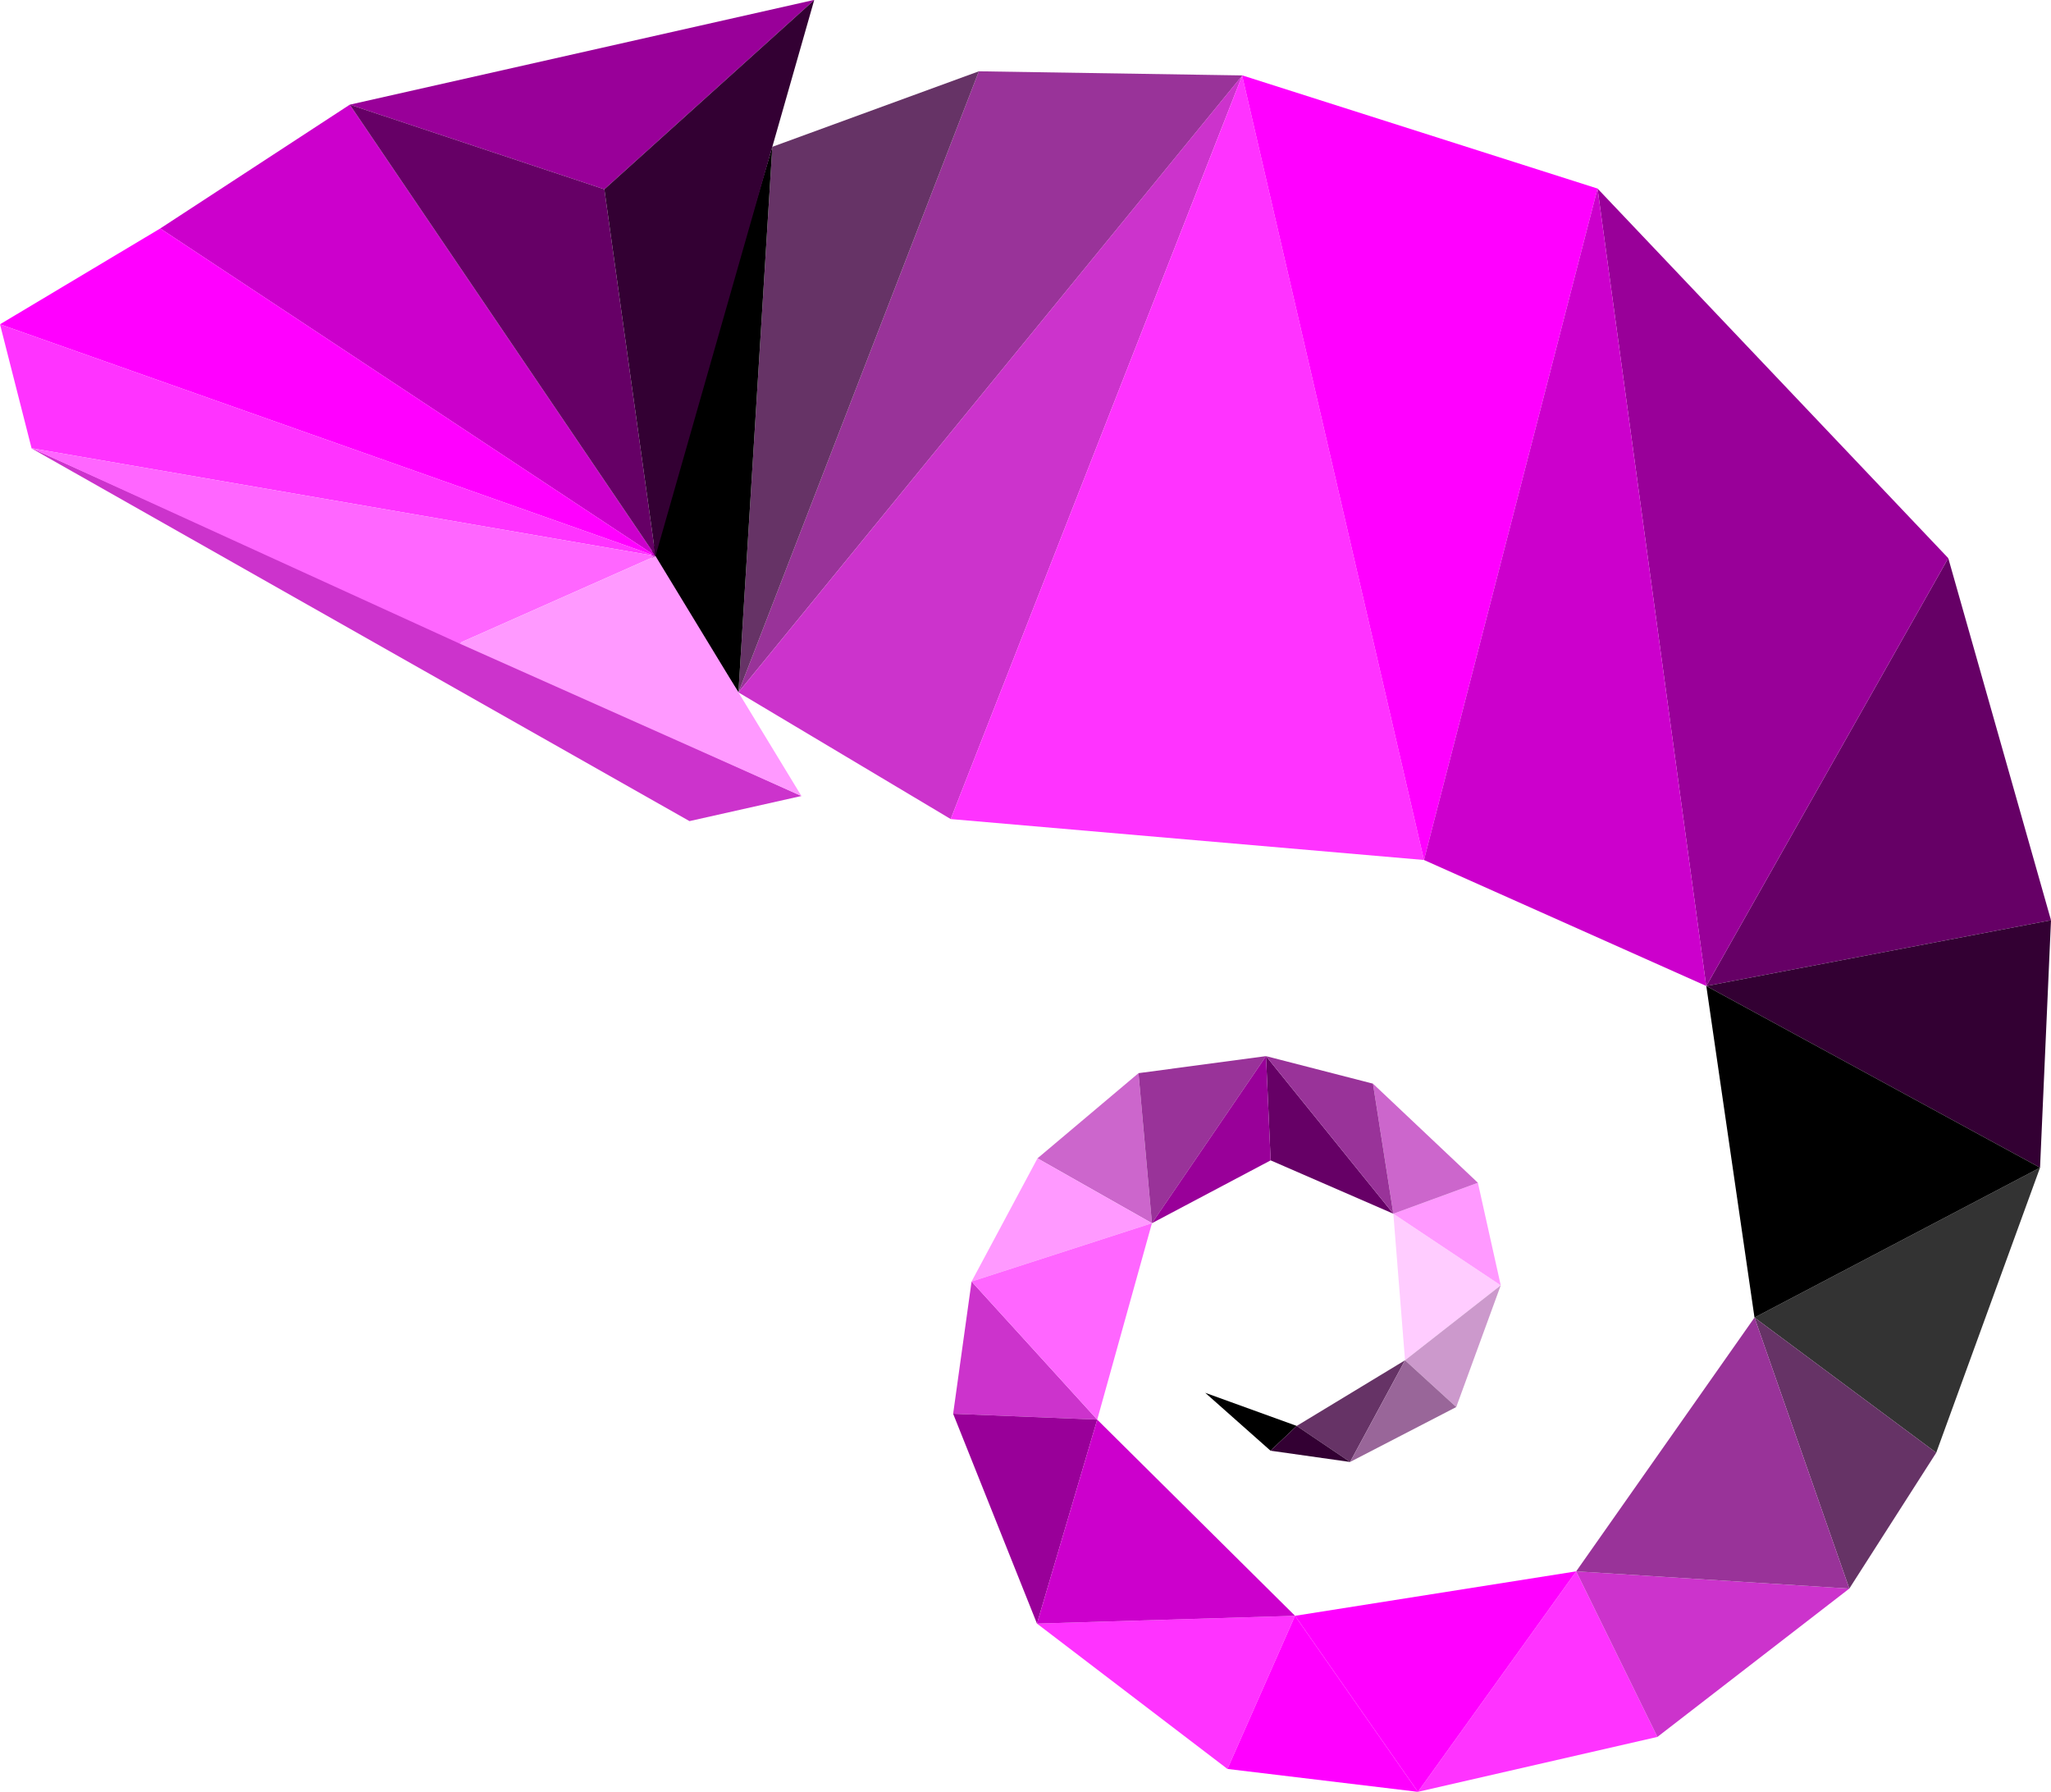 <svg xmlns="http://www.w3.org/2000/svg" viewBox="0 0 587.77 513.43"><defs><style>.cls-1{fill:#939;}.cls-2{fill:#636;}.cls-3{fill:none;}.cls-4{fill:#c3c;}.cls-5{fill:#f3f;}.cls-6{fill:#f0f;}.cls-7{fill:#909;}.cls-8{fill:#c6c;}.cls-9{fill:#f9f;}.cls-10{fill:#333;}.cls-11{fill:#606;}.cls-12{fill:#303;}.cls-13{fill:#f6f;}.cls-14{fill:#c0c;}.cls-15{fill:#fcf;}.cls-16{fill:#c9c;}.cls-17{fill:#969;}</style></defs><g id="Layer_2" data-name="Layer 2"><g id="Layer_1-2" data-name="Layer 1"><polygon class="cls-1" points="211.62 198.39 280.52 20.43 356.04 21.61 211.62 198.39"/><polygon class="cls-2" points="221.33 42.07 280.52 20.43 211.62 198.39 221.33 42.07"/><polygon class="cls-3" points="272.45 234.5 272.4 234.61 272.38 234.56 272.45 234.5"/><polygon class="cls-4" points="355.99 21.64 272.45 234.69 211.62 198.39 355.99 21.64"/><polygon points="221.33 42.07 211.62 198.39 186.6 159.29 221.33 42.07"/><polygon class="cls-5" points="355.98 21.67 408.08 246.42 272.45 234.69 355.98 21.67"/><polygon class="cls-6" points="355.99 21.64 356.04 21.61 457.82 54.03 457.82 54.03 408.08 246.42 355.98 21.67 355.99 21.64"/><polygon class="cls-4" points="314.44 406.78 278.43 367.2 273.15 405.1 314.44 406.78"/><polygon class="cls-7" points="297.17 465.22 314.44 406.78 273.15 405.1 297.17 465.22"/><polygon class="cls-5" points="474.98 497.69 451.7 450.25 406.34 513.43 474.98 497.69"/><polygon class="cls-8" points="330.12 350.49 326.27 307.5 297.32 331.91 330.12 350.49"/><polygon class="cls-1" points="326.27 307.5 330.12 350.49 362.81 302.62 326.27 307.5"/><polygon class="cls-4" points="451.7 450.25 474.98 497.69 529.97 455.19 451.7 450.25"/><polygon class="cls-9" points="330.12 350.49 297.32 331.91 278.43 367.2 330.12 350.49"/><polygon class="cls-10" points="502.8 377.53 554.88 416.26 584.63 334.58 502.8 377.53"/><polygon class="cls-11" points="488.99 282.53 587.77 263.68 558.33 159.93 488.99 282.53"/><polygon class="cls-2" points="554.88 416.26 502.8 377.53 529.97 455.19 554.88 416.26"/><polygon class="cls-12" points="584.63 334.58 587.77 263.68 488.99 282.53 584.63 334.58"/><polygon class="cls-5" points="351.76 506.87 351.76 506.87 371.13 462.99 297.17 465.22 351.76 506.87"/><polygon class="cls-11" points="362.81 302.62 364.14 332.49 399.3 347.78 362.81 302.62"/><polygon class="cls-6" points="406.34 513.43 451.7 450.25 371.13 462.99 406.34 513.43"/><polygon class="cls-13" points="330.12 350.49 278.43 367.2 314.44 406.78 330.12 350.49"/><polygon class="cls-2" points="386.9 418.91 402.65 389.77 371.61 408.58 386.9 418.91"/><polygon class="cls-14" points="371.13 462.99 314.44 406.78 297.17 465.22 371.13 462.99"/><polygon class="cls-1" points="529.97 455.19 502.8 377.53 451.7 450.25 529.97 455.19"/><polygon class="cls-15" points="430.08 368.3 399.3 347.78 402.65 389.77 430.08 368.3"/><polygon class="cls-6" points="351.76 506.87 406.34 513.43 371.13 462.99 351.76 506.87"/><polygon class="cls-7" points="330.12 350.49 364.14 332.49 362.81 302.62 330.12 350.49"/><polygon points="584.63 334.58 488.99 282.53 502.8 377.53 584.63 334.58"/><polygon class="cls-9" points="399.3 347.78 430.08 368.3 423.53 338.91 399.3 347.78"/><polygon points="371.61 408.58 345.39 399.09 364.1 415.68 371.61 408.58"/><polygon class="cls-8" points="399.3 347.78 423.53 338.91 393.46 310.51 399.3 347.78"/><polygon class="cls-16" points="417.33 403.17 430.08 368.3 402.65 389.77 417.33 403.17"/><polygon class="cls-12" points="371.61 408.58 364.1 415.68 386.9 418.91 371.61 408.58"/><polygon class="cls-1" points="393.46 310.51 362.81 302.62 399.3 347.78 393.46 310.51"/><polygon class="cls-17" points="386.9 418.91 417.33 403.17 402.65 389.77 386.9 418.91"/><polygon class="cls-7" points="488.96 282.51 488.99 282.53 558.33 159.93 558.33 159.93 558.33 159.93 457.82 54.03 488.96 282.51"/><polygon class="cls-14" points="457.82 54.03 408.08 246.42 488.96 282.51 457.82 54.03"/><polygon class="cls-3" points="305.9 372.83 305.93 372.73 305.96 372.76 305.9 372.83"/><polygon class="cls-14" points="45.93 65.46 100.24 29.99 187.86 159.32 45.93 65.46"/><polygon class="cls-4" points="9.1 128.44 229.67 228.08 229.68 228.08 197.59 235.28 9.06 128.49 9.1 128.44"/><polygon class="cls-6" points="0 92.92 45.93 65.46 187.86 159.32 0 92.92"/><polygon class="cls-5" points="0 92.92 187.86 159.32 9.1 128.44 9.06 128.49 9.06 128.49 0 92.92 0 92.92"/><polygon class="cls-13" points="187.86 159.32 131.51 184.32 9.1 128.44 187.86 159.32"/><polygon class="cls-9" points="229.67 228.08 131.51 184.32 187.86 159.32 229.67 228.08"/><polygon class="cls-7" points="233.21 0 233.33 0.02 233.33 0.03 173.2 54.24 100.24 29.99 233.21 0"/><polygon class="cls-11" points="173.2 54.24 187.86 159.32 100.24 29.99 173.2 54.24"/><polygon class="cls-12" points="233.33 0.03 187.86 159.32 173.2 54.24 233.33 0.03"/></g></g></svg>